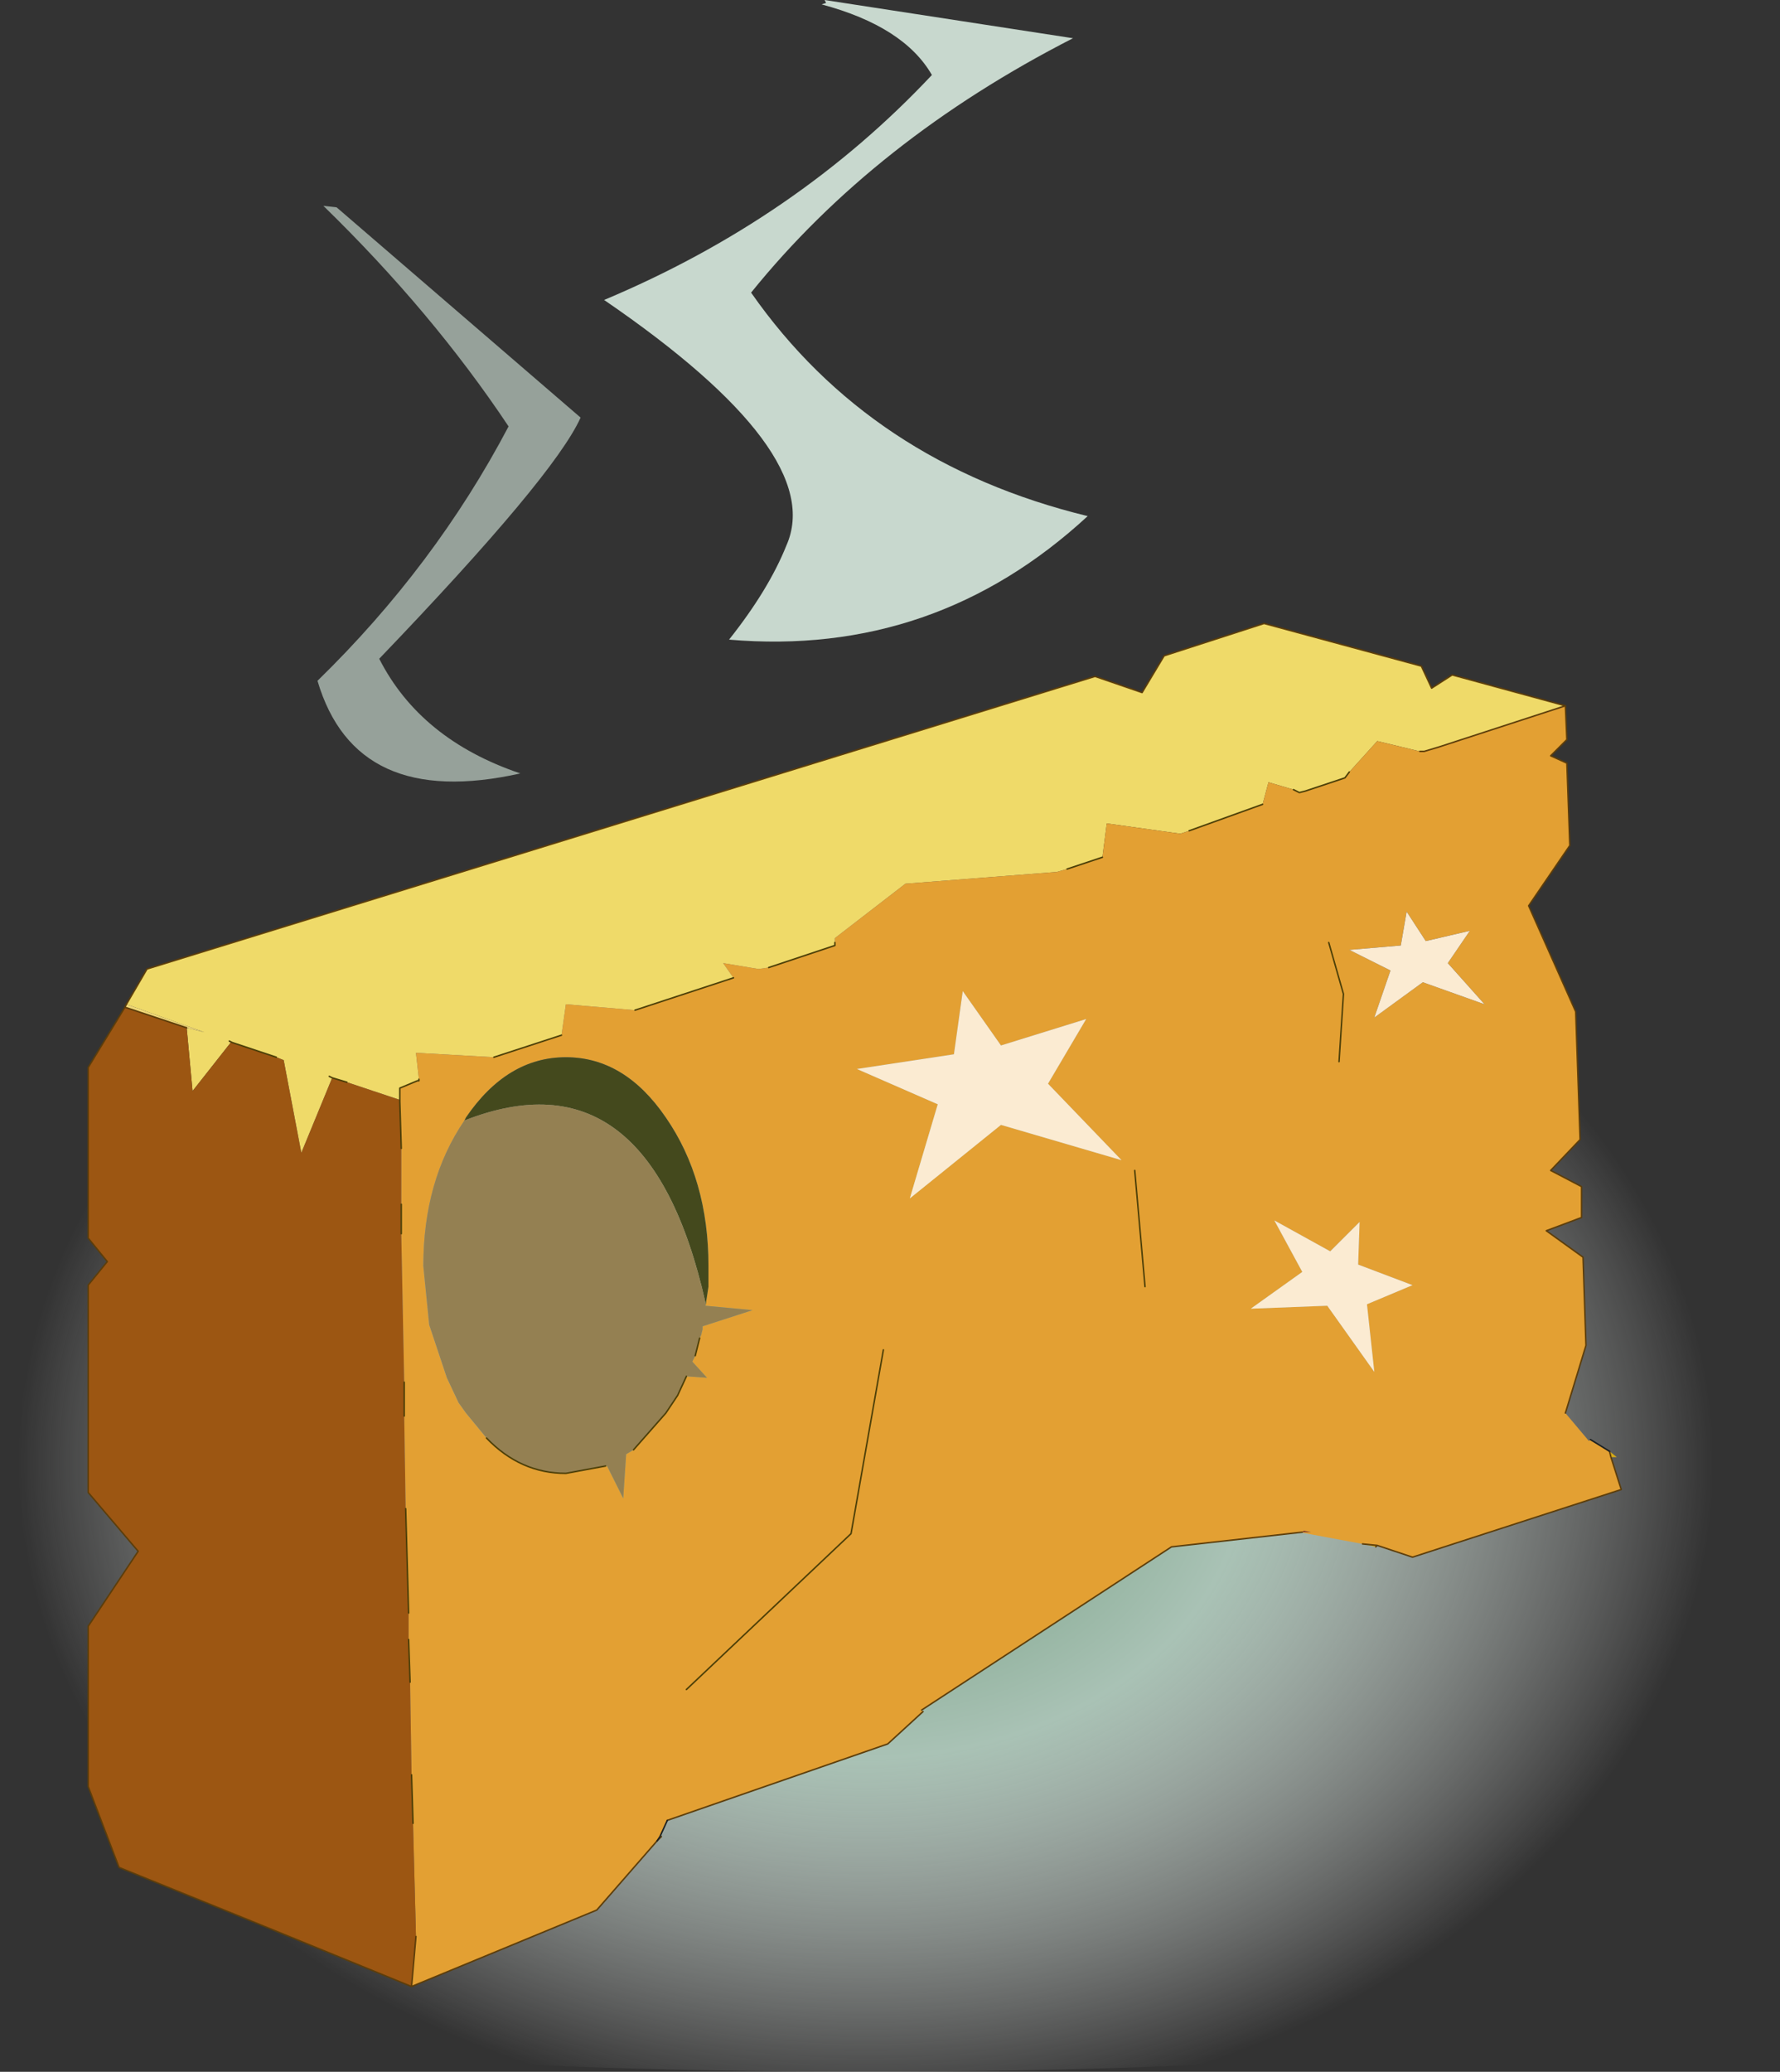 <?xml version="1.0" encoding="UTF-8"?>
<svg version="1.1" viewBox="0 0 60.55 70.45" xmlns="http://www.w3.org/2000/svg" xmlns:cc="http://creativecommons.org/ns#" xmlns:dc="http://purl.org/dc/elements/1.1/" xmlns:rdf="http://www.w3.org/1999/02/22-rdf-syntax-ns#" xmlns:xlink="http://www.w3.org/1999/xlink">
<rect x="0" y="0" width="60.55" height="70.45" fill="#333333" stroke="none"/>
<g transform="translate(-245.2,-165.25)">
<use transform="translate(245.2,165.25)" width="60.55" height="70.45" xlink:href="#a"/>
</g>
<defs>
<g id="a" transform="translate(29.05,33.75)">
<path d="m0.4-4.75q17 0 31.1 2v37.45q-14.1 2-31.1 2-16 0-29.45-1.75v-37.95q13.45-1.75 29.45-1.75" fill="url(#b)" fill-rule="evenodd"/>
<path d="m-24.75 0.4 0.7-1.2 32.25-9.95 1.6 0.55 0.75-1.25 3.4-1.1 5.35 1.45 0.35 0.75 0.7-0.45 3.85 1.05-4.3 1.4-0.5 0.15h-0.15l-1.45-0.35-0.95 1.05-0.15 0.2-1.35 0.45-0.2 0.05-0.2-0.1-0.85-0.25-0.2 0.75-2.5 0.9-0.3 0.1-2.5-0.35-0.15 1.15-1.2 0.4-0.35 0.1-5.15 0.4-2.4 1.85v0.25l-2.25 0.75-0.35 0.05-1.2-0.2 0.35 0.5-3.35 1.1-2.35-0.2-0.15 1.05-2.3 0.75-2.65-0.15 0.1 0.9v0.05h-0.05l-0.6 0.25v0.4l-1.8-0.6-0.5-0.15-1.05 2.55-0.6-3.15-0.25-0.1-1.5-0.5-0.1-0.05 0.05 0.05-1.3 1.65-0.2-2.15 0.6 0.15-2.65-0.95m6.9 2.45 0.1 0.05-0.1-0.05" fill="#efda69" fill-rule="evenodd"/>
<path d="m24.2-9.75 0.05 1.15-0.55 0.55 0.55 0.25 0.1 2.8-1.4 2.05 1.6 3.6 0.15 4.35-1 1.05 1.05 0.55v1.05l-1.2 0.45 1.25 0.9 0.1 3-0.7 2.3 0.8 0.95 0.05-0.05 0.65 0.4 0.05 0.2 0.35 1.1-7.1 2.3-1.2-0.4-0.5-0.05-2.15-0.4h0.4l-0.25-0.05-0.05 0.05-4.45 0.5-8.5 5.55 0.05 0.05-1.2 1.1-7.5 2.6-0.25 0.55-0.1 0.15-2.05 2.35-6.3 2.6 0.15-1.7-0.1-3.85-0.05-1.65-0.05-3.15-0.05-1.45v-0.9l-0.1-3.55-0.05-3.15v-1.15l-0.1-5.05v-2.9l-0.05-1.6v-0.45l0.6-0.25h0.05v-0.05l-0.1-0.9 2.65 0.15 2.3-0.75 0.15-1.05 2.35 0.2 3.35-1.1-0.35-0.5 1.2 0.2 0.35-0.05 2.25-0.75v-0.25l2.4-1.85 5.15-0.4 0.35-0.1 1.2-0.4 0.15-1.15 2.5 0.35 0.3-0.1 2.5-0.9 0.2-0.75 0.85 0.25 0.2 0.1 0.2-0.05 1.35-0.45 0.15-0.2 0.95-1.05 1.45 0.35h0.15l0.5-0.15 4.3-1.4m-5.4 7-0.2 1.15-1.75 0.15 1.4 0.7-0.55 1.6 1.65-1.2 2.1 0.75-1.25-1.4 0.75-1.1-1.5 0.35-0.65-1m-2.3 5.1 0.15-2.3-0.5-1.75 0.5 1.75-0.15 2.3m0.65 6.9 0.05-1.45-1 1-1.9-1.05 0.95 1.75-1.75 1.25 2.6-0.1 1.6 2.25-0.25-2.3 1.55-0.65-1.85-0.7m-9.25-8.35-2.9 0.9-1.3-1.85-0.3 2.15-3.3 0.5 2.75 1.2-0.95 3.2 3.1-2.5 4.1 1.2-2.5-2.6 1.3-2.2m2 9.1-0.35-3.95 0.35 3.95m-14.95 0.65 0.1-0.65v-0.7q0-2.95-1.45-5.05-1.4-2.05-3.4-2.05t-3.4 2.05l-0.05 0.1q-1.4 2.05-1.4 4.95l0.2 2 0.6 1.8 0.4 0.85 0.25 0.35 0.7 0.85q1.15 1.2 2.7 1.2l1.35-0.25h0.05l0.55 1.1 0.1-1.5 0.25-0.15 1.1-1.25 0.4-0.6 0.3-0.65 0.7 0.05-0.5-0.55 0.1-0.2 0.15-0.6 0.05-0.1 0.05-0.2v-0.1l1.7-0.55-1.6-0.15m-0.65 13.05 5.6-5.3 1.1-6.25-1.1 6.25-5.6 5.3" fill="#e3a033" fill-rule="evenodd"/>
<path d="m18.8-2.75 0.65 1 1.5-0.35-0.75 1.1 1.25 1.4-2.1-0.75-1.65 1.2 0.55-1.6-1.4-0.7 1.75-0.15 0.2-1.15m-1.65 12 1.85 0.7-1.55 0.65 0.25 2.3-1.6-2.25-2.6 0.1 1.75-1.25-0.95-1.75 1.9 1.05 1-1-0.05 1.45m-9.25-8.35-1.3 2.2 2.5 2.6-4.1-1.2-3.1 2.5 0.95-3.2-2.75-1.2 3.3-0.5 0.3-2.15 1.3 1.85 2.9-0.9" fill="#fbebd2" fill-rule="evenodd"/>
<path d="m25.7 15.6 0.25 0.2h-0.2l-0.05-0.2m-7.9 3.2-0.05 0.05-0.45-0.1 0.5 0.05" fill="#d6aa16" fill-rule="evenodd"/>
<path d="m15.2 18.35h0.05l0.05-0.05 0.25 0.05h-0.35" fill="#893414" fill-rule="evenodd"/>
<path d="m-18.05-26.75 0.45 0.05 8.3 7.15q-0.9 2-6.85 8.2 1.4 2.75 4.8 3.9-5.6 1.25-6.9-3.15 4-3.9 6.5-8.65-2.6-3.9-6.3-7.5" fill="#c9d9cf" fill-opacity=".663" fill-rule="evenodd"/>
<path d="m-0.95-33.65-0.05-0.1 8.45 1.3q-6.75 3.45-10.95 8.65 4.05 5.8 11.45 7.6-5.2 4.8-12.2 4.2 1.35-1.7 1.95-3.2 1.4-3.15-6.2-8.35 6.55-2.75 11.15-7.65-0.95-1.65-3.75-2.4l0.15-0.05" fill="#c8d8ce" fill-rule="evenodd"/>
<path d="m-13.25 4.35 0.05-0.1q1.4-2.05 3.4-2.05t3.4 2.05q1.45 2.1 1.45 5.05v0.7l-0.1 0.65v-0.1q-1.95-8.65-8.2-6.2" fill="#44491d" fill-rule="evenodd"/>
<path d="m-5.05 10.65 1.6 0.15-1.7 0.55v0.1l-0.05 0.2-0.05 0.1-0.15 0.6-0.1 0.2 0.5 0.55-0.7-0.05-0.3 0.65-0.4 0.6-1.1 1.25-0.25 0.15-0.1 1.5-0.55-1.1h-0.05l-1.35 0.25q-1.55 0-2.7-1.2l-0.7-0.85-0.25-0.35-0.4-0.85-0.6-1.8-0.2-2q0-2.9 1.4-4.95 6.25-2.45 8.2 6.2v0.1" fill="#948052" fill-rule="evenodd"/>
<path d="m-24.8 0.5 0.05-0.1 2.65 0.95-0.6-0.15-2.1-0.7m3.6 1.2-0.05-0.05 0.1 0.05h-0.05m3.45 1.2-0.1-0.05 0.1 0.05m2.3 0.8v-0.05 0.05" fill="#f1d978" fill-rule="evenodd"/>
<path d="m-15.05 33.8q-5-2.05-9.95-4.05l-1.05-2.75v-5.45l1.7-2.55-1.7-2v-7.05l0.65-0.8-0.65-0.8v-5.8l1.25-2.05 2.1 0.7 0.2 2.15 1.3-1.65h0.05l1.5 0.5 0.25 0.1 0.6 3.15 1.05-2.55 0.5 0.15 1.8 0.6v0.05l0.05 1.6v2.9l0.1 5.05v1.15l0.05 3.15 0.1 3.55v0.9l0.05 1.45 0.05 3.15 0.05 1.65 0.1 3.85-0.15 1.7" fill="#9c5612" fill-rule="evenodd"/>
<path d="m-6.6 28.7h0.05l-0.15 0.15 0.1-0.15" fill="#554035" fill-rule="evenodd"/>
<path d="m-24.75 0.4 0.7-1.2 32.25-9.95 1.6 0.55 0.75-1.25 3.4-1.1 5.35 1.45 0.35 0.75 0.7-0.45 3.85 1.05 0.05 1.15-0.55 0.55 0.55 0.25 0.1 2.8-1.4 2.05 1.6 3.6 0.15 4.35-1 1.05 1.05 0.55v1.05l-1.2 0.45 1.25 0.9 0.1 3-0.7 2.3m1.55 1.5 0.35 1.1-7.1 2.3-1.2-0.4-0.05 0.05m-2.5-0.5-4.45 0.5-8.5 5.55m0.05 0.05-1.2 1.1-7.5 2.6m-0.2 0.55-0.15 0.15-2.05 2.35-6.3 2.6q-5-2.05-9.95-4.05l-1.05-2.75v-5.45l1.7-2.55-1.7-2v-7.05l0.65-0.8-0.65-0.8v-5.8l1.25-2.05 0.05-0.1m44-8.6h0.15l0.5-0.15 4.3-1.4m1.55 25.55-0.05-0.2m-8.4 3.15 0.5 0.05m-32.7 13.3-0.15 1.7m-7.65-32.6-2.1-0.7" fill="none" stroke="#5c3d0a" stroke-linecap="round" stroke-linejoin="round" stroke-width=".05"/>
<path d="m-21.25 1.65 0.1 0.05 1.5 0.5m1.8 0.65 0.1 0.05 0.5 0.15m1.8 0.6v-0.4l0.6-0.25h0.05v-0.05m2.55-0.75 2.3-0.75m2.5-0.85 3.35-1.1m1.2-0.35 2.25-0.75v-0.1m7.9-2.5 1.2-0.4m2.95-0.9 2.5-0.9m1.05-0.5 0.2 0.1 0.2-0.05 1.35-0.45 0.15-0.2m-0.7 5.8 0.5 1.75-0.15 2.3m-6.95 3.7 0.35 3.95m-15.15 1.75-0.15 0.6m-0.3 0.7-0.3 0.65-0.4 0.6-1.1 1.25m-0.95 0.55-1.35 0.25q-1.55 0-2.7-1.2m-2.95-11.45v-0.05 0.05l0.05 1.6m0 1.9v1m0.1 5.05v1.15m0.05 3.15 0.1 3.55m0 0.9 0.05 1.45m0.05 3.15 0.05 1.65m16-16.1-1.1 6.25-5.6 5.3" fill="none" stroke="#4b3e07" stroke-linecap="round" stroke-linejoin="round" stroke-width=".05"/>
<path d="m25.05 15.2 0.65 0.4m-32.05 12.55-0.25 0.55m-0.1 0.15 0.1-0.15" fill="none" stroke="#1c2020" stroke-linecap="round" stroke-linejoin="round" stroke-width=".05"/>
</g>
<radialGradient id="b" cx="0" cy="0" r="819.2" gradientTransform="matrix(.088 0 0 .068 .4 16)" gradientUnits="userSpaceOnUse">
<stop stop-color="#699675" offset="0"/>
<stop stop-color="#a9c2b5" offset=".18"/>
<stop stop-color="#fff" stop-opacity="0" offset=".4"/>
</radialGradient>
</defs>
</svg>
